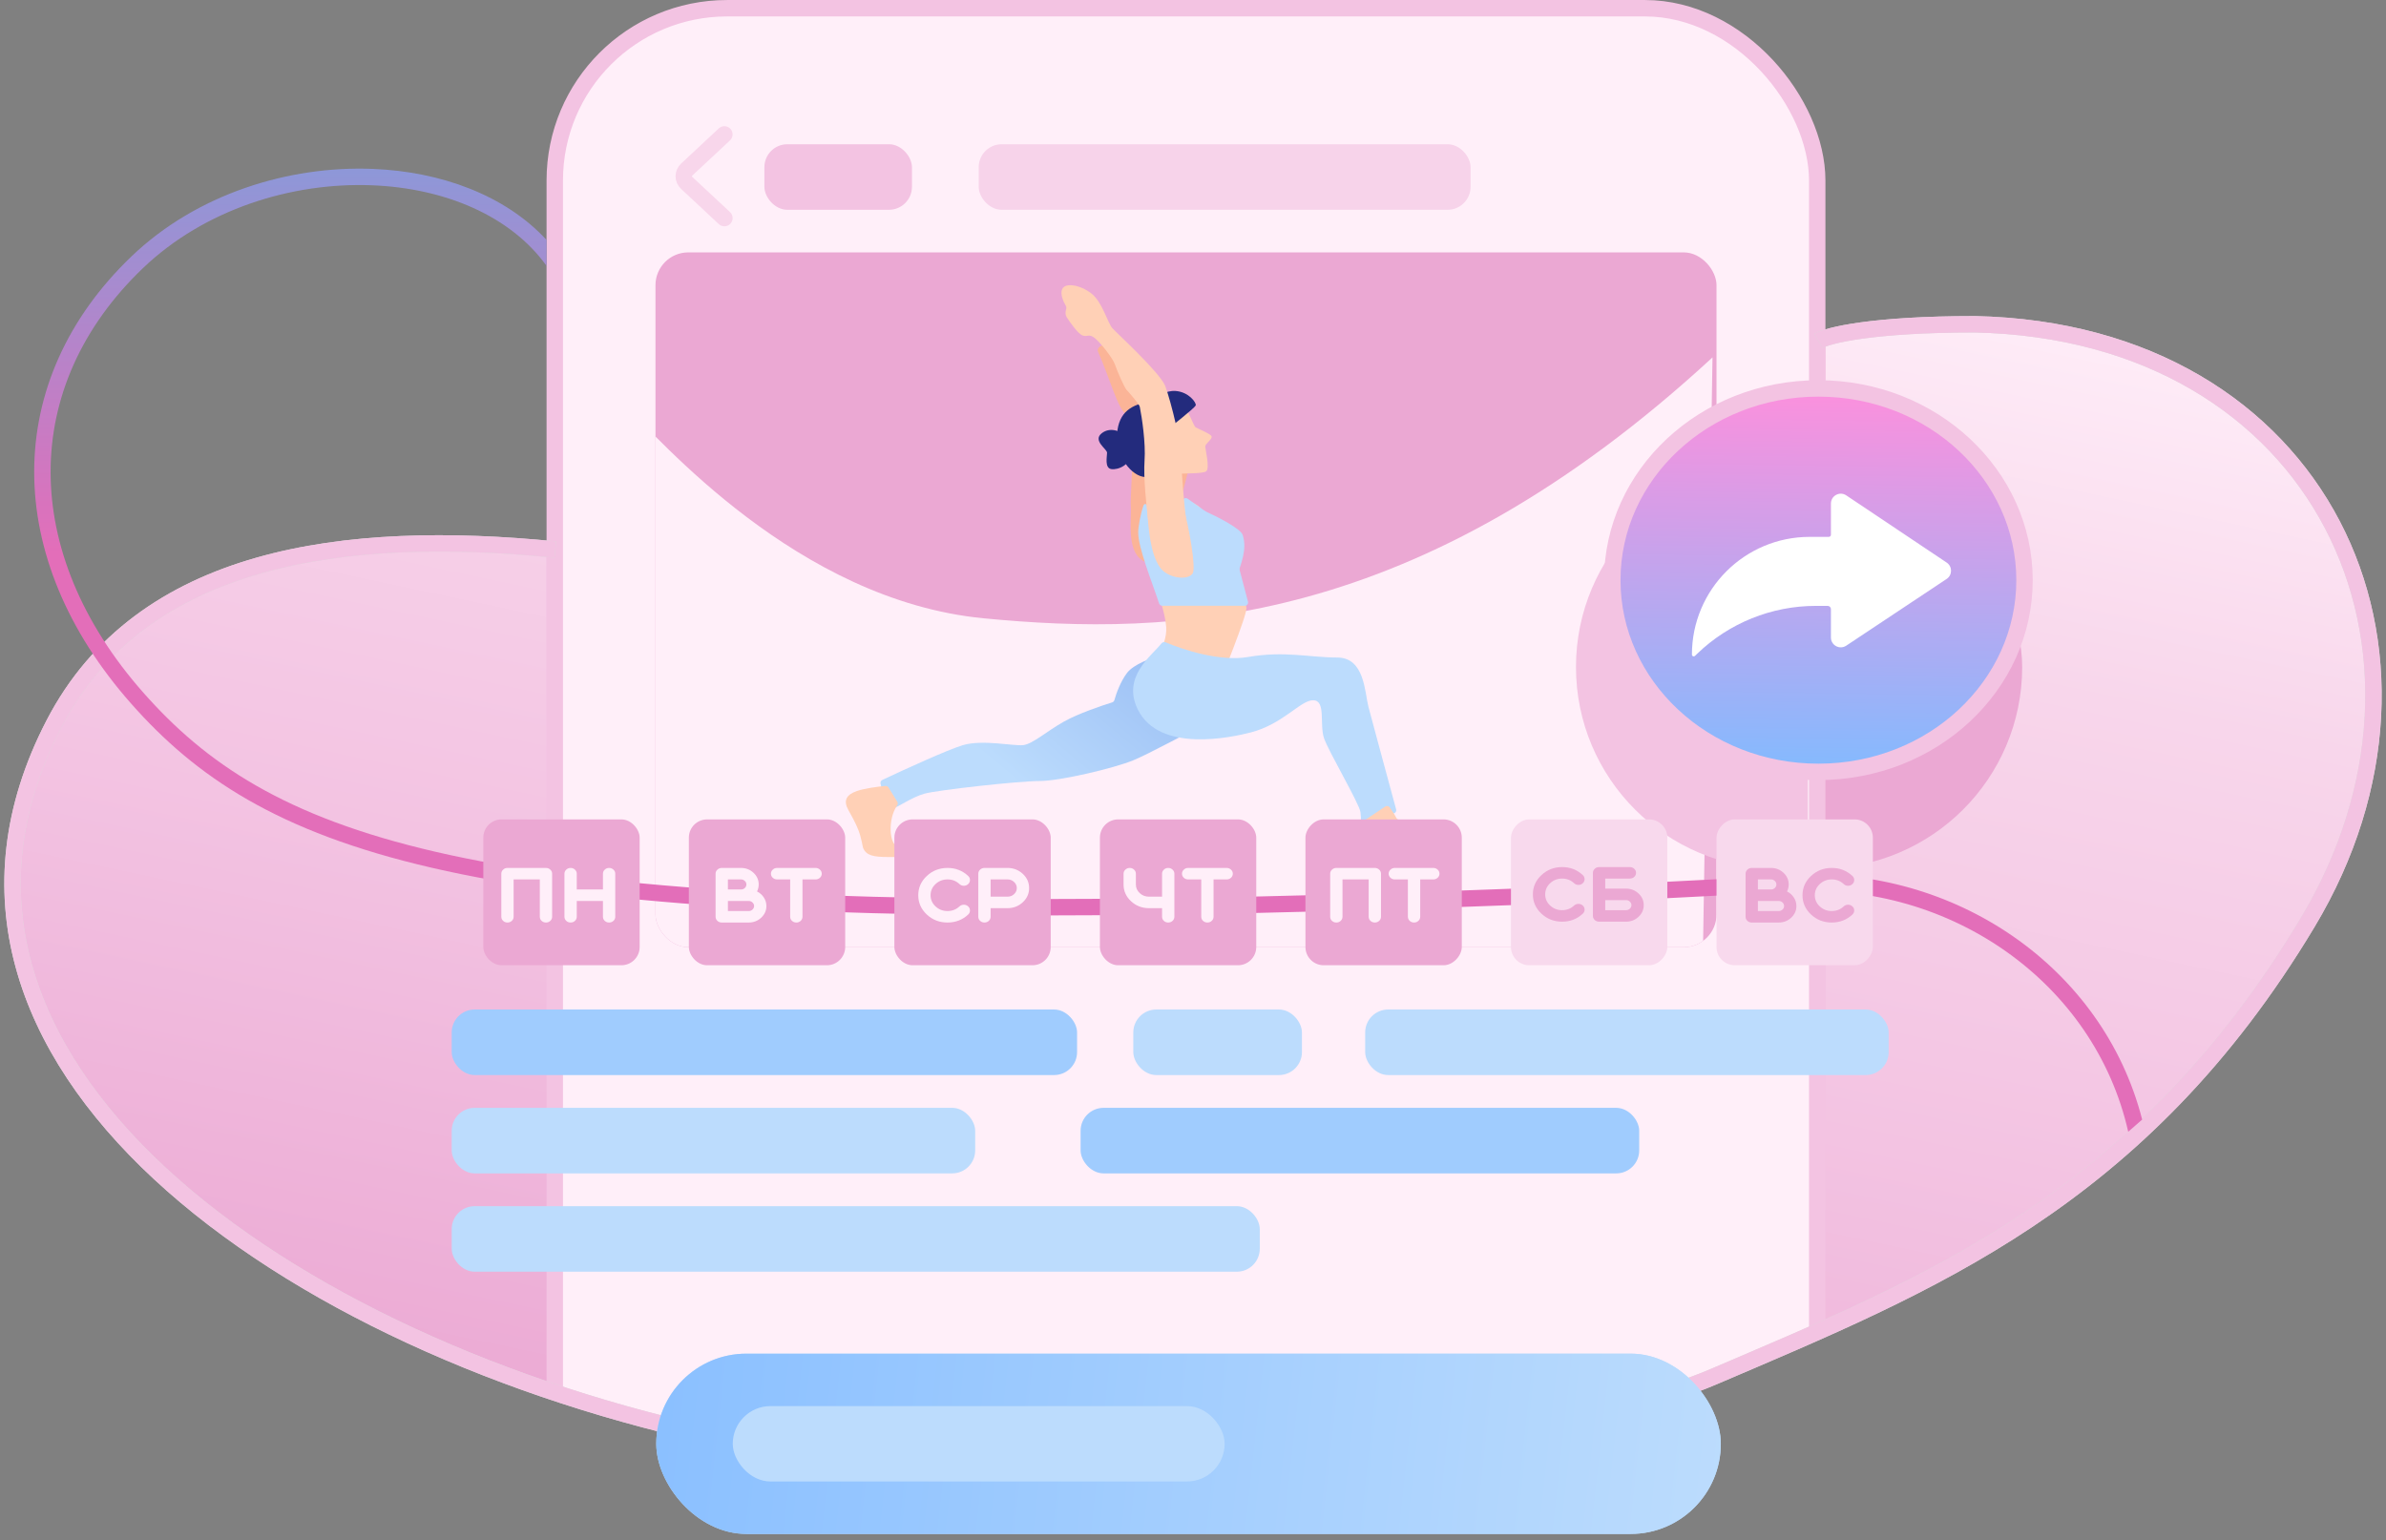 <svg width="381" height="246" viewBox="0 0 381 246" fill="none" xmlns="http://www.w3.org/2000/svg">
<rect x="0" y="0" width="381" height="246" fill="#808080" stroke="none"/>
<path d="M368.473 147.37C341.787 191.868 307.883 205.218 273.66 219.875C239.438 234.533 146.87 236.246 116.014 229.822C45.605 215.164 -19.192 169.358 8.578 115.698C36.349 62.039 136.774 98.325 174.079 104.704C195.159 108.309 209.508 91.721 244.008 72.577C347.435 15.185 403.736 88.572 368.473 147.37Z" fill="#DBDBDB"/>
<path d="M368.473 147.37C341.787 191.868 307.883 205.218 273.66 219.875C239.438 234.533 146.87 236.246 116.014 229.822C45.605 215.164 -19.192 169.358 8.578 115.698C36.349 62.039 136.774 98.325 174.079 104.704C195.159 108.309 209.508 91.721 244.008 72.577C347.435 15.185 403.736 88.572 368.473 147.37Z" fill="url(#paint0_linear_5441_2386)"/>
<rect x="88.586" y="1.314" width="201.591" height="196.834" rx="27.519" fill="#FFEFF9" stroke="#F3C3E2" stroke-width="2.621"/>
<mask id="mask0_5441_2386" style="mask-type:alpha" maskUnits="userSpaceOnUse" x="2" y="51" width="377" height="183">
<path d="M368.473 147.369C341.787 191.867 307.883 205.217 273.66 219.875C239.438 234.532 146.87 236.245 116.014 229.821C45.605 215.163 -19.192 169.357 8.578 115.697C36.349 62.038 136.774 98.324 174.079 104.703C195.159 108.308 209.508 91.72 244.008 72.576C347.435 15.184 403.736 88.571 368.473 147.369Z" fill="#DBDBDB"/>
</mask>
<g mask="url(#mask0_5441_2386)">
<rect x="251.654" y="74.34" width="71.25" height="64.391" rx="32.196" fill="#EBA8D3"/>
<rect x="88.586" y="12.83" width="201.591" height="250.755" rx="30.664" fill="#FFEFF9" stroke="#F3C3E2" stroke-width="2.621"/>
</g>
<g clip-path="url(#clip0_5441_2386)">
<rect x="104.667" y="40.312" width="169.428" height="110.983" rx="5.242" fill="#EBA8D3"/>
<path d="M157.085 98.758C186.963 101.641 226.276 100.593 273.455 57.086L271.885 154.738L99.95 158.252V64.949C105.096 69.814 127.207 95.875 157.085 98.758Z" fill="#FFEFF9"/>
<path d="M179.896 66.24C178.523 65.455 177.301 60.609 175.326 56.154C175.077 55.59 175.987 54.887 176.44 55.305L185.537 63.717C185.649 63.82 185.71 63.967 185.705 64.12L185.21 78.145C185.208 78.189 185.212 78.233 185.222 78.275L187.989 90.925C188.069 91.292 187.75 91.617 187.386 91.524C186.122 91.202 184.108 90.538 182.426 89.507C179.812 87.906 180.739 82.763 180.571 80.824C180.402 78.885 181.667 67.252 179.896 66.24Z" fill="#FBB497"/>
<path d="M189.403 73.601L187.741 73.839C187.458 73.879 187.259 74.139 187.295 74.423L187.817 78.603C187.889 79.177 188.7 79.229 188.845 78.669L189.985 74.251C190.078 73.889 189.773 73.548 189.403 73.601Z" fill="#FBB497"/>
<path d="M190.94 68.265C190.559 68.036 189.833 65.532 188.637 64.307C188.435 64.1 188.107 64.156 187.94 64.391L185.694 67.549C185.6 67.682 185.573 67.85 185.619 68.005C186.586 71.237 187.69 75.965 187.821 75.768C187.99 75.515 192.036 75.768 192.626 75.262C193.216 74.756 192.458 71.722 192.458 71.3C192.458 70.879 193.638 70.12 193.469 69.698C193.301 69.277 191.362 68.518 190.94 68.265Z" fill="#FFD0B6"/>
<path d="M178.379 69.277C178.628 65.716 180.829 64.596 183.545 64.158C183.64 64.142 183.729 64.102 183.803 64.041C184.694 63.316 186.207 62.327 187.737 62.449C189.844 62.617 191.025 64.303 190.94 64.725C190.856 65.147 186.557 68.434 186.557 68.519C186.557 68.585 185.508 72.907 184.969 75.118C184.96 75.159 184.956 75.199 184.951 75.241C184.905 75.619 184.442 76.254 182.847 76.19C180.74 76.106 178.126 72.902 178.379 69.277Z" fill="#232B7D"/>
<path d="M175.935 69.192C177.353 68.088 179.288 68.901 180.154 70.114C180.264 70.268 180.44 70.416 180.511 70.592C180.614 70.847 180.697 71.361 180.655 72.311C180.571 74.25 178.548 75.093 177.452 74.924C176.356 74.756 176.778 72.901 176.778 72.311C176.778 71.721 174.417 70.372 175.935 69.192Z" fill="#232B7D"/>
<path d="M179.981 107.465C181.052 106.08 183.87 105.077 185.406 104.675C185.595 104.626 185.794 104.691 185.921 104.839L193.889 114.056C194.107 114.308 194.039 114.696 193.747 114.856C190.12 116.838 183.274 120.5 180.909 121.459C177.79 122.723 169.275 124.747 165.987 124.747C162.7 124.747 149.717 126.18 147.61 126.77C145.502 127.36 143.395 128.962 142.383 129.215C141.637 129.401 140.928 126.782 140.602 125.139C140.556 124.907 140.675 124.677 140.889 124.576C144.4 122.916 151.354 119.731 153.764 119.014C156.883 118.087 161.857 119.183 163.374 119.014C164.891 118.846 167.083 116.822 169.95 115.221C172.121 114.007 175.775 112.748 177.588 112.189C177.765 112.134 177.9 111.99 177.95 111.811C178.239 110.767 178.942 108.811 179.981 107.465Z" fill="url(#paint1_linear_5441_2386)"/>
<path d="M136.819 126.348C138.047 125.918 140.207 125.642 141.39 125.532C141.585 125.514 141.773 125.61 141.876 125.777L143.275 128.042C143.396 128.238 143.372 128.487 143.24 128.675C141.73 130.821 141.981 135.007 143.394 135.2C145.249 135.452 146.007 135.031 146.007 135.705C146.007 137.054 144.321 136.886 141.877 136.886C139.426 136.886 138.336 136.633 137.83 135.452C137.721 135.198 137.599 133.969 137.072 132.586C136.623 131.409 135.857 130.081 135.47 129.383C134.627 127.865 135.133 126.938 136.819 126.348Z" fill="#FFD0B6"/>
<path d="M186.219 100.13C185.882 95.494 181.835 88.581 182.341 82.848C182.341 82.483 182.51 80.623 184.196 79.814C186.303 78.802 189.591 79.561 191.362 80.825C193.132 82.09 198.949 95.494 199.033 97.095C199.099 98.341 195.295 107.808 193.223 112.777C193.122 113.018 192.859 113.147 192.606 113.08L181.61 110.162C181.203 110.055 181.078 109.533 181.378 109.239C183.436 107.229 186.459 103.425 186.219 100.13Z" fill="#FFD0B6"/>
<path d="M181.667 113.282C179.136 108.096 183.872 104.779 185.445 102.787C185.609 102.579 185.893 102.49 186.137 102.595C188.939 103.8 194.869 105.704 199.286 104.936C205.103 103.925 209.149 105.021 213.533 105.021C217.916 105.021 217.916 110.584 218.507 112.861C218.965 114.627 221.576 124.261 222.937 129.273C223.007 129.529 222.874 129.796 222.628 129.896L218.11 131.729C217.73 131.883 217.306 131.558 217.314 131.148C217.323 130.741 217.308 130.247 217.242 129.721C217.073 128.372 212.184 120.111 211.425 117.919C210.667 115.727 211.762 111.933 209.739 111.849C207.716 111.765 204.934 115.647 199.707 116.991C196.757 117.75 185.123 120.363 181.667 113.282Z" fill="#BCDCFD"/>
<path d="M198.774 96.758H185.591C185.363 96.758 185.161 96.611 185.09 96.394C183.974 92.987 181.751 87.562 181.751 85.04C181.751 84.102 182.133 82.067 182.578 80.778C182.727 80.349 183.137 80.454 183.161 80.907C183.356 84.477 183.69 88.405 185.207 90.604C186.392 92.323 189.591 92.796 190.434 91.616C191.025 90.788 189.911 84.312 188.795 80.264C188.66 79.774 189.23 79.359 189.645 79.653L196.011 84.172C196.112 84.243 196.184 84.347 196.215 84.466L199.281 96.1C199.369 96.433 199.118 96.758 198.774 96.758Z" fill="#BCDCFD"/>
<path d="M182.763 73.576C182.575 76.215 183.055 80.914 183.371 83.361C183.407 83.641 183.659 83.838 183.94 83.811L188.892 83.323C189.184 83.294 189.395 83.033 189.362 82.742C189.097 80.379 188.664 75.947 188.664 73.576C188.664 71.013 187.091 64.471 186.051 61.605C185.039 59.329 178.379 53.259 177.621 52.416C176.862 51.573 176.019 48.201 174.249 46.852C172.478 45.503 170.118 45.082 169.612 46.178C169.261 46.939 169.774 48.138 170.192 48.845C170.296 49.021 170.299 49.24 170.235 49.434C170.122 49.781 170.074 50.284 170.371 50.73C170.877 51.489 172.141 53.343 172.9 53.596C173.659 53.849 173.911 53.259 174.839 54.018C175.766 54.776 177.705 57.221 178.042 58.233C178.379 59.244 179.56 61.942 179.897 62.279C180.234 62.616 181.924 64.555 182.004 64.977C182.342 66.663 182.965 70.743 182.763 73.576Z" fill="#FFD0B6"/>
<path d="M217.748 136.211C217.107 135.62 217.924 134 217.627 131.572C217.602 131.368 217.689 131.165 217.86 131.051L221.199 128.824C221.436 128.666 221.756 128.726 221.917 128.961C222.331 129.567 222.868 130.381 222.975 130.648C223.143 131.069 225.588 131.912 226.178 132.249C226.768 132.587 229.213 134.61 229.719 134.863C230.224 135.116 230.646 134.694 231.236 134.863C231.826 135.031 232.501 135.959 231.826 136.38C231.439 136.622 227.173 136.479 223.396 136.38C220.586 136.306 218.675 137.067 217.748 136.211Z" fill="#FFD0B6"/>
<path d="M198.443 85.462C198.133 84.47 194.646 82.623 192.062 81.495C191.629 81.305 191.209 81.75 191.409 82.179L196.322 92.687C196.529 93.129 197.186 93.077 197.336 92.613C198.209 89.916 199.168 87.783 198.443 85.462Z" fill="#BCDCFD"/>
</g>
<rect x="72.128" y="161.242" width="99.862" height="10.47" rx="3.669" fill="#A0CCFE"/>
<rect x="180.967" y="161.242" width="26.929" height="10.47" rx="3.669" fill="#BCDCFD"/>
<rect x="72.128" y="176.947" width="83.592" height="10.47" rx="3.669" fill="#BCDCFD"/>
<rect x="72.128" y="192.652" width="129.035" height="10.47" rx="3.669" fill="#BCDCFD"/>
<path d="M251.655 106.537C251.655 88.756 266.07 74.342 283.851 74.342H288.683V138.733H283.851C266.07 138.733 251.655 124.318 251.655 106.537Z" fill="#F3C3E2"/>
<rect x="172.551" y="176.947" width="89.202" height="10.47" rx="3.669" fill="#A0CCFE"/>
<rect x="217.993" y="161.242" width="83.592" height="10.47" rx="3.669" fill="#BCDCFD"/>
<path d="M323.278 92.664C323.278 109.493 308.629 123.287 290.366 123.287C272.102 123.287 257.454 109.493 257.454 92.664C257.454 75.835 272.102 62.041 290.366 62.041C308.629 62.041 323.278 75.835 323.278 92.664Z" fill="#8DC1FF"/>
<path d="M323.278 92.664C323.278 109.493 308.629 123.287 290.366 123.287C272.102 123.287 257.454 109.493 257.454 92.664C257.454 75.835 272.102 62.041 290.366 62.041C308.629 62.041 323.278 75.835 323.278 92.664Z" fill="url(#paint2_linear_5441_2386)"/>
<path d="M323.278 92.664C323.278 109.493 308.629 123.287 290.366 123.287C272.102 123.287 257.454 109.493 257.454 92.664C257.454 75.835 272.102 62.041 290.366 62.041C308.629 62.041 323.278 75.835 323.278 92.664Z" stroke="#F3C3E2" stroke-width="2.621"/>
<path d="M288.968 85.75H292.029C292.215 85.75 292.365 85.6 292.365 85.414V80.428C292.365 79.171 293.768 78.422 294.813 79.121L310.847 89.855C311.78 90.479 311.777 91.85 310.843 92.471L294.808 103.13C293.763 103.825 292.365 103.075 292.365 101.82V97.296C292.365 97.007 292.131 96.772 291.841 96.772H289.963C282.894 96.772 276.1 99.513 271.01 104.418L270.659 104.757C270.475 104.934 270.169 104.804 270.169 104.549C270.169 94.166 278.585 85.75 288.968 85.75Z" fill="white"/>
<path d="M88.678 87.777C55.108 84.447 22.592 88.62 8.578 115.698C-19.192 169.358 45.605 215.164 116.014 229.822C146.87 236.246 239.438 234.533 273.66 219.875C307.883 205.218 341.787 191.868 368.473 147.37C394.414 104.115 370.802 52.965 315.33 51.794C298.948 51.794 291.861 53.564 290.365 54.448" stroke="#DBDBDB" stroke-width="2.621"/>
<path d="M88.678 87.777C55.108 84.447 22.592 88.62 8.578 115.698C-19.192 169.358 45.605 215.164 116.014 229.822C146.87 236.246 239.438 234.533 273.66 219.875C307.883 205.218 341.787 191.868 368.473 147.37C394.414 104.115 370.802 52.965 315.33 51.794C298.948 51.794 291.861 53.564 290.365 54.448" stroke="#F3C3E2" stroke-width="2.621"/>
<rect x="104.793" y="216.211" width="169.989" height="28.793" rx="14.396" fill="#BCDCFD"/>
<rect x="104.793" y="216.211" width="169.989" height="28.793" rx="14.396" fill="url(#paint3_linear_5441_2386)"/>
<rect x="117.009" y="224.586" width="78.543" height="12.041" rx="6.02" fill="#BCDCFD"/>
<rect x="122.059" y="23.038" width="23.563" height="10.47" rx="3.669" fill="#F3C3E2"/>
<rect x="156.281" y="23.038" width="78.543" height="10.47" rx="3.669" fill="#F7D3EA"/>
<path d="M115.672 21.467L109.66 27.077C109.025 27.669 109.025 28.63 109.66 29.223L115.672 34.833" stroke="#F8D6EB" stroke-width="2.621" stroke-linecap="round"/>
<path fill-rule="evenodd" clip-rule="evenodd" d="M22.823 42.83C32.629 33.443 46.572 29.088 59.419 29.595C71.064 30.055 81.551 34.486 87.276 42.472V38.326C80.697 31.178 70.405 27.406 59.522 26.976C46.071 26.445 31.402 30.989 21.011 40.937C10.678 50.83 5.459 62.854 5.459 75.374C5.459 87.881 10.665 100.752 20.935 112.377C31.233 124.034 44.246 132.895 68.993 138.613C93.665 144.314 130.053 146.905 187.157 146.061C224.82 145.504 260.102 143.895 286.506 142.381C311.429 140.952 334.434 156.886 339.838 180.767L342.065 178.82C335.805 154.343 311.955 138.297 286.356 139.765C259.977 141.277 224.734 142.884 187.119 143.44C130.056 144.284 93.931 141.686 69.584 136.06C45.312 130.451 32.798 121.848 22.899 110.642C12.972 99.404 8.08 87.13 8.08 75.374C8.08 63.631 12.96 52.273 22.823 42.83Z" fill="url(#paint4_linear_5441_2386)"/>
<rect x="77.176" y="130.877" width="24.965" height="23.296" rx="2.916" fill="#EBA8D3"/>
<path d="M81.037 138.63C80.762 138.63 80.529 138.721 80.338 138.904C80.147 139.082 80.051 139.298 80.051 139.55V146.428C80.051 146.684 80.147 146.902 80.338 147.08C80.529 147.259 80.762 147.348 81.037 147.348C81.307 147.348 81.538 147.259 81.73 147.08C81.921 146.902 82.017 146.684 82.017 146.428V140.464H86.198V146.428C86.198 146.684 86.294 146.902 86.486 147.08C86.677 147.259 86.908 147.348 87.178 147.348C87.449 147.348 87.682 147.259 87.877 147.08C88.069 146.902 88.165 146.684 88.165 146.428V139.55C88.165 139.298 88.069 139.082 87.877 138.904C87.682 138.721 87.449 138.63 87.178 138.63H81.037Z" fill="#FFEFF9"/>
<path d="M91.118 147.348C91.389 147.348 91.62 147.259 91.811 147.08C92.002 146.902 92.098 146.684 92.098 146.428V143.906H96.28V146.428C96.28 146.684 96.376 146.902 96.567 147.08C96.758 147.259 96.989 147.348 97.26 147.348C97.53 147.348 97.763 147.259 97.959 147.08C98.15 146.902 98.246 146.684 98.246 146.428V139.55C98.246 139.298 98.15 139.082 97.959 138.904C97.763 138.721 97.53 138.63 97.26 138.63C96.989 138.63 96.758 138.721 96.567 138.904C96.376 139.082 96.28 139.298 96.28 139.55V142.072H92.098V139.55C92.098 139.298 92.002 139.082 91.811 138.904C91.62 138.721 91.389 138.63 91.118 138.63C90.844 138.63 90.611 138.721 90.419 138.904C90.228 139.082 90.132 139.298 90.132 139.55V146.428C90.132 146.684 90.228 146.902 90.419 147.08C90.611 147.259 90.844 147.348 91.118 147.348Z" fill="#FFEFF9"/>
<rect width="24.965" height="23.296" rx="2.916" transform="matrix(-1 0 0 1 299.061 130.877)" fill="#F8D9ED"/>
<path d="M280.704 143.906H284.025C284.262 143.906 284.464 143.986 284.63 144.145C284.801 144.3 284.886 144.489 284.886 144.71C284.886 144.931 284.801 145.122 284.63 145.281C284.464 145.436 284.262 145.514 284.025 145.514H280.704V143.906ZM280.704 140.464H282.795C283.032 140.464 283.234 140.544 283.401 140.703C283.571 140.859 283.656 141.047 283.656 141.268C283.656 141.489 283.571 141.68 283.401 141.839C283.234 141.994 283.032 142.072 282.795 142.072H280.704V140.464ZM284.025 147.348C284.803 147.348 285.469 147.09 286.022 146.574C286.575 146.057 286.852 145.436 286.852 144.71C286.852 144.217 286.713 143.759 286.434 143.336C286.168 142.928 285.808 142.612 285.354 142.386C285.533 142.033 285.622 141.66 285.622 141.268C285.622 140.542 285.346 139.921 284.792 139.404C284.239 138.888 283.573 138.63 282.795 138.63H279.724C279.45 138.63 279.217 138.721 279.025 138.904C278.834 139.082 278.738 139.298 278.738 139.55V146.428C278.738 146.684 278.834 146.902 279.025 147.08C279.217 147.259 279.45 147.348 279.724 147.348H284.025Z" fill="#EBA8D3"/>
<path d="M292.495 147.348C293.785 147.348 294.886 146.923 295.797 146.073C295.988 145.894 296.084 145.677 296.084 145.421C296.084 145.168 295.988 144.953 295.797 144.774C295.605 144.596 295.375 144.506 295.104 144.506C294.829 144.506 294.596 144.596 294.405 144.774C293.877 145.267 293.24 145.514 292.495 145.514C291.75 145.514 291.114 145.267 290.585 144.774C290.057 144.281 289.793 143.687 289.793 142.992C289.793 142.293 290.057 141.697 290.585 141.204C291.114 140.711 291.75 140.464 292.495 140.464C293.24 140.464 293.877 140.711 294.405 141.204C294.596 141.387 294.829 141.478 295.104 141.478C295.375 141.478 295.605 141.387 295.797 141.204C295.988 141.025 296.084 140.81 296.084 140.558C296.084 140.305 295.988 140.09 295.797 139.911C294.886 139.057 293.785 138.63 292.495 138.63C291.205 138.63 290.105 139.057 289.194 139.911C288.282 140.758 287.827 141.785 287.827 142.992C287.827 144.196 288.282 145.223 289.194 146.073C290.105 146.923 291.205 147.348 292.495 147.348Z" fill="#EBA8D3"/>
<rect x="109.997" y="130.877" width="24.965" height="23.296" rx="2.916" fill="#EBA8D3"/>
<path d="M116.233 143.906H119.553C119.79 143.906 119.992 143.986 120.158 144.145C120.329 144.3 120.414 144.489 120.414 144.71C120.414 144.931 120.329 145.122 120.158 145.281C119.992 145.436 119.79 145.514 119.553 145.514H116.233V143.906ZM116.233 140.464H118.323C118.561 140.464 118.762 140.544 118.929 140.703C119.099 140.859 119.185 141.047 119.185 141.268C119.185 141.489 119.099 141.68 118.929 141.839C118.762 141.994 118.561 142.072 118.323 142.072H116.233V140.464ZM119.553 147.348C120.331 147.348 120.997 147.09 121.55 146.574C122.104 146.057 122.38 145.436 122.38 144.71C122.38 144.217 122.241 143.759 121.962 143.336C121.696 142.928 121.336 142.612 120.882 142.386C121.061 142.033 121.151 141.66 121.151 141.268C121.151 140.542 120.874 139.921 120.321 139.404C119.767 138.888 119.102 138.63 118.323 138.63H115.253C114.978 138.63 114.745 138.721 114.554 138.904C114.362 139.082 114.267 139.298 114.267 139.55V146.428C114.267 146.684 114.362 146.902 114.554 147.08C114.745 147.259 114.978 147.348 115.253 147.348H119.553Z" fill="#FFEFF9"/>
<path d="M126.176 140.464V146.428C126.176 146.684 126.272 146.902 126.463 147.08C126.659 147.259 126.892 147.348 127.162 147.348C127.433 147.348 127.664 147.259 127.855 147.08C128.046 146.902 128.142 146.684 128.142 146.428V140.464H130.233C130.503 140.464 130.736 140.375 130.932 140.197C131.123 140.018 131.219 139.802 131.219 139.55C131.219 139.298 131.123 139.082 130.932 138.904C130.736 138.721 130.503 138.63 130.233 138.63H124.091C123.817 138.63 123.584 138.721 123.392 138.904C123.201 139.082 123.105 139.298 123.105 139.55C123.105 139.802 123.201 140.018 123.392 140.197C123.584 140.375 123.817 140.464 124.091 140.464H126.176Z" fill="#FFEFF9"/>
<rect width="24.965" height="23.296" rx="2.916" transform="matrix(-1 0 0 1 266.24 130.877)" fill="#F8D9ED"/>
<path d="M249.442 147.211C250.732 147.211 251.832 146.786 252.744 145.935C252.935 145.757 253.031 145.539 253.031 145.283C253.031 145.031 252.935 144.815 252.744 144.636C252.552 144.458 252.321 144.369 252.051 144.369C251.776 144.369 251.543 144.458 251.352 144.636C250.823 145.13 250.187 145.376 249.442 145.376C248.697 145.376 248.061 145.13 247.532 144.636C247.004 144.143 246.739 143.549 246.739 142.854C246.739 142.155 247.004 141.559 247.532 141.066C248.061 140.573 248.697 140.327 249.442 140.327C250.187 140.327 250.823 140.573 251.352 141.066C251.543 141.249 251.776 141.34 252.051 141.34C252.321 141.34 252.552 141.249 252.744 141.066C252.935 140.888 253.031 140.672 253.031 140.42C253.031 140.168 252.935 139.952 252.744 139.773C251.832 138.919 250.732 138.492 249.442 138.492C248.152 138.492 247.052 138.919 246.14 139.773C245.229 140.62 244.773 141.647 244.773 142.854C244.773 144.058 245.229 145.085 246.14 145.935C247.052 146.786 248.152 147.211 249.442 147.211Z" fill="#EBA8D3"/>
<path d="M259.647 143.769C259.884 143.769 260.086 143.848 260.252 144.007C260.423 144.163 260.508 144.351 260.508 144.572C260.508 144.794 260.423 144.984 260.252 145.143C260.086 145.298 259.884 145.376 259.647 145.376H256.326V143.769H259.647ZM260.258 140.327C260.529 140.327 260.762 140.237 260.957 140.059C261.149 139.88 261.245 139.665 261.245 139.412C261.245 139.16 261.149 138.945 260.957 138.766C260.762 138.583 260.529 138.492 260.258 138.492H255.346C255.072 138.492 254.839 138.583 254.647 138.766C254.456 138.945 254.36 139.16 254.36 139.412V146.29C254.36 146.547 254.456 146.764 254.647 146.943C254.839 147.121 255.072 147.211 255.346 147.211H259.647C260.425 147.211 261.091 146.952 261.644 146.436C262.197 145.92 262.474 145.298 262.474 144.572C262.474 143.846 262.197 143.225 261.644 142.709C261.091 142.192 260.425 141.934 259.647 141.934H256.326V140.327H260.258Z" fill="#EBA8D3"/>
<rect x="142.816" y="130.877" width="24.965" height="23.296" rx="2.916" fill="#EBA8D3"/>
<path d="M151.298 147.348C152.588 147.348 153.689 146.923 154.6 146.073C154.791 145.894 154.887 145.677 154.887 145.421C154.887 145.168 154.791 144.953 154.6 144.774C154.409 144.596 154.178 144.506 153.907 144.506C153.633 144.506 153.4 144.596 153.208 144.774C152.68 145.267 152.043 145.514 151.298 145.514C150.554 145.514 149.917 145.267 149.389 144.774C148.86 144.281 148.596 143.687 148.596 142.992C148.596 142.293 148.86 141.697 149.389 141.204C149.917 140.711 150.554 140.464 151.298 140.464C152.043 140.464 152.68 140.711 153.208 141.204C153.4 141.387 153.633 141.478 153.907 141.478C154.178 141.478 154.409 141.387 154.6 141.204C154.791 141.025 154.887 140.81 154.887 140.558C154.887 140.305 154.791 140.09 154.6 139.911C153.689 139.057 152.588 138.63 151.298 138.63C150.009 138.63 148.908 139.057 147.997 139.911C147.086 140.758 146.63 141.785 146.63 142.992C146.63 144.196 147.086 145.223 147.997 146.073C148.908 146.923 150.009 147.348 151.298 147.348Z" fill="#FFEFF9"/>
<path d="M162.365 141.845C162.365 142.221 162.219 142.546 161.928 142.817C161.641 143.085 161.293 143.219 160.885 143.219H158.183V140.464H160.885C161.293 140.464 161.641 140.6 161.928 140.872C162.219 141.14 162.365 141.464 162.365 141.845ZM157.203 147.348C157.473 147.348 157.704 147.259 157.896 147.08C158.087 146.902 158.183 146.684 158.183 146.428V145.054H160.885C161.834 145.054 162.645 144.739 163.319 144.11C163.994 143.485 164.331 142.73 164.331 141.845C164.331 140.959 163.994 140.202 163.319 139.573C162.645 138.944 161.834 138.63 160.885 138.63H157.203C156.928 138.63 156.695 138.721 156.504 138.904C156.313 139.082 156.217 139.298 156.217 139.55V146.428C156.217 146.684 156.313 146.902 156.504 147.08C156.695 147.259 156.928 147.348 157.203 147.348Z" fill="#FFEFF9"/>
<rect width="24.965" height="23.296" rx="2.916" transform="matrix(-1 0 0 1 233.421 130.877)" fill="#EBA8D3"/>
<path d="M213.391 138.63C213.117 138.63 212.884 138.721 212.692 138.904C212.501 139.082 212.405 139.298 212.405 139.55V146.428C212.405 146.684 212.501 146.902 212.692 147.08C212.884 147.259 213.117 147.348 213.391 147.348C213.662 147.348 213.893 147.259 214.084 147.08C214.276 146.902 214.371 146.684 214.371 146.428V140.464H218.553V146.428C218.553 146.684 218.649 146.902 218.84 147.08C219.032 147.259 219.262 147.348 219.533 147.348C219.803 147.348 220.036 147.259 220.232 147.08C220.423 146.902 220.519 146.684 220.519 146.428V139.55C220.519 139.298 220.423 139.082 220.232 138.904C220.036 138.721 219.803 138.63 219.533 138.63H213.391Z" fill="#FFEFF9"/>
<path d="M224.815 140.464V146.428C224.815 146.684 224.91 146.902 225.102 147.08C225.297 147.259 225.53 147.348 225.801 147.348C226.071 147.348 226.302 147.259 226.493 147.08C226.685 146.902 226.781 146.684 226.781 146.428V140.464H228.871C229.142 140.464 229.375 140.375 229.57 140.197C229.762 140.018 229.858 139.802 229.858 139.55C229.858 139.298 229.762 139.082 229.57 138.904C229.375 138.721 229.142 138.63 228.871 138.63H222.73C222.455 138.63 222.222 138.721 222.031 138.904C221.84 139.082 221.744 139.298 221.744 139.55C221.744 139.802 221.84 140.018 222.031 140.197C222.222 140.375 222.455 140.464 222.73 140.464H224.815Z" fill="#FFEFF9"/>
<rect x="175.636" y="130.877" width="24.965" height="23.296" rx="2.916" fill="#EBA8D3"/>
<path d="M187.526 139.55C187.526 139.298 187.43 139.082 187.239 138.904C187.043 138.721 186.81 138.63 186.54 138.63C186.269 138.63 186.038 138.721 185.847 138.904C185.656 139.082 185.56 139.298 185.56 139.55V143.219H183.469C182.891 143.219 182.398 143.029 181.99 142.648C181.582 142.268 181.378 141.808 181.378 141.268V139.55C181.378 139.298 181.282 139.082 181.091 138.904C180.9 138.721 180.669 138.63 180.398 138.63C180.124 138.63 179.891 138.721 179.699 138.904C179.508 139.082 179.412 139.298 179.412 139.55V141.268C179.412 142.313 179.809 143.206 180.604 143.947C181.395 144.685 182.35 145.054 183.469 145.054H185.56V146.428C185.56 146.684 185.656 146.902 185.847 147.08C186.038 147.259 186.269 147.348 186.54 147.348C186.81 147.348 187.043 147.259 187.239 147.08C187.43 146.902 187.526 146.684 187.526 146.428V139.55Z" fill="#FFEFF9"/>
<path d="M191.815 140.464V146.428C191.815 146.684 191.91 146.902 192.102 147.08C192.297 147.259 192.53 147.348 192.801 147.348C193.071 147.348 193.302 147.259 193.494 147.08C193.685 146.902 193.781 146.684 193.781 146.428V140.464H195.872C196.142 140.464 196.375 140.375 196.571 140.197C196.762 140.018 196.858 139.802 196.858 139.55C196.858 139.298 196.762 139.082 196.571 138.904C196.375 138.721 196.142 138.63 195.872 138.63H189.73C189.455 138.63 189.222 138.721 189.031 138.904C188.84 139.082 188.744 139.298 188.744 139.55C188.744 139.802 188.84 140.018 189.031 140.197C189.222 140.375 189.455 140.464 189.73 140.464H191.815Z" fill="#FFEFF9"/>
<defs>
<linearGradient id="paint0_linear_5441_2386" x1="257.826" y1="268.299" x2="306.224" y2="40.072" gradientUnits="userSpaceOnUse">
<stop offset="0" stop-color="#EBA8D3"/>
<stop offset="0.396" stop-color="#F3C3E2"/>
<stop offset="0.724" stop-color="#F8D6EB"/>
<stop offset="1" stop-color="#FFEFF9"/>
</linearGradient>
<linearGradient id="paint1_linear_5441_2386" x1="199.033" y1="91.11" x2="167.42" y2="129.224" gradientUnits="userSpaceOnUse">
<stop offset="0" stop-color="#87ADEF"/>
<stop offset="1" stop-color="#BCDCFD"/>
</linearGradient>
<linearGradient id="paint2_linear_5441_2386" x1="293.732" y1="124.598" x2="294.709" y2="60.728" gradientUnits="userSpaceOnUse">
<stop offset="0" stop-color="#81BBFF"/>
<stop offset="1" stop-color="#FF8FDC"/>
</linearGradient>
<linearGradient id="paint3_linear_5441_2386" x1="104.667" y1="235.057" x2="274.528" y2="253.776" gradientUnits="userSpaceOnUse">
<stop offset="0" stop-color="#8BC0FF"/>
<stop offset="1" stop-color="#BCDCFD"/>
</linearGradient>
<linearGradient id="paint4_linear_5441_2386" x1="208.526" y1="5.156" x2="208.526" y2="88.237" gradientUnits="userSpaceOnUse">
<stop offset="0" stop-color="#6FA6E3"/>
<stop offset="1" stop-color="#E36EB9"/>
</linearGradient>
<clipPath id="clip0_5441_2386">
<rect x="104.667" y="40.312" width="169.428" height="110.983" rx="5.242" fill="white"/>
</clipPath>
</defs>
</svg>
